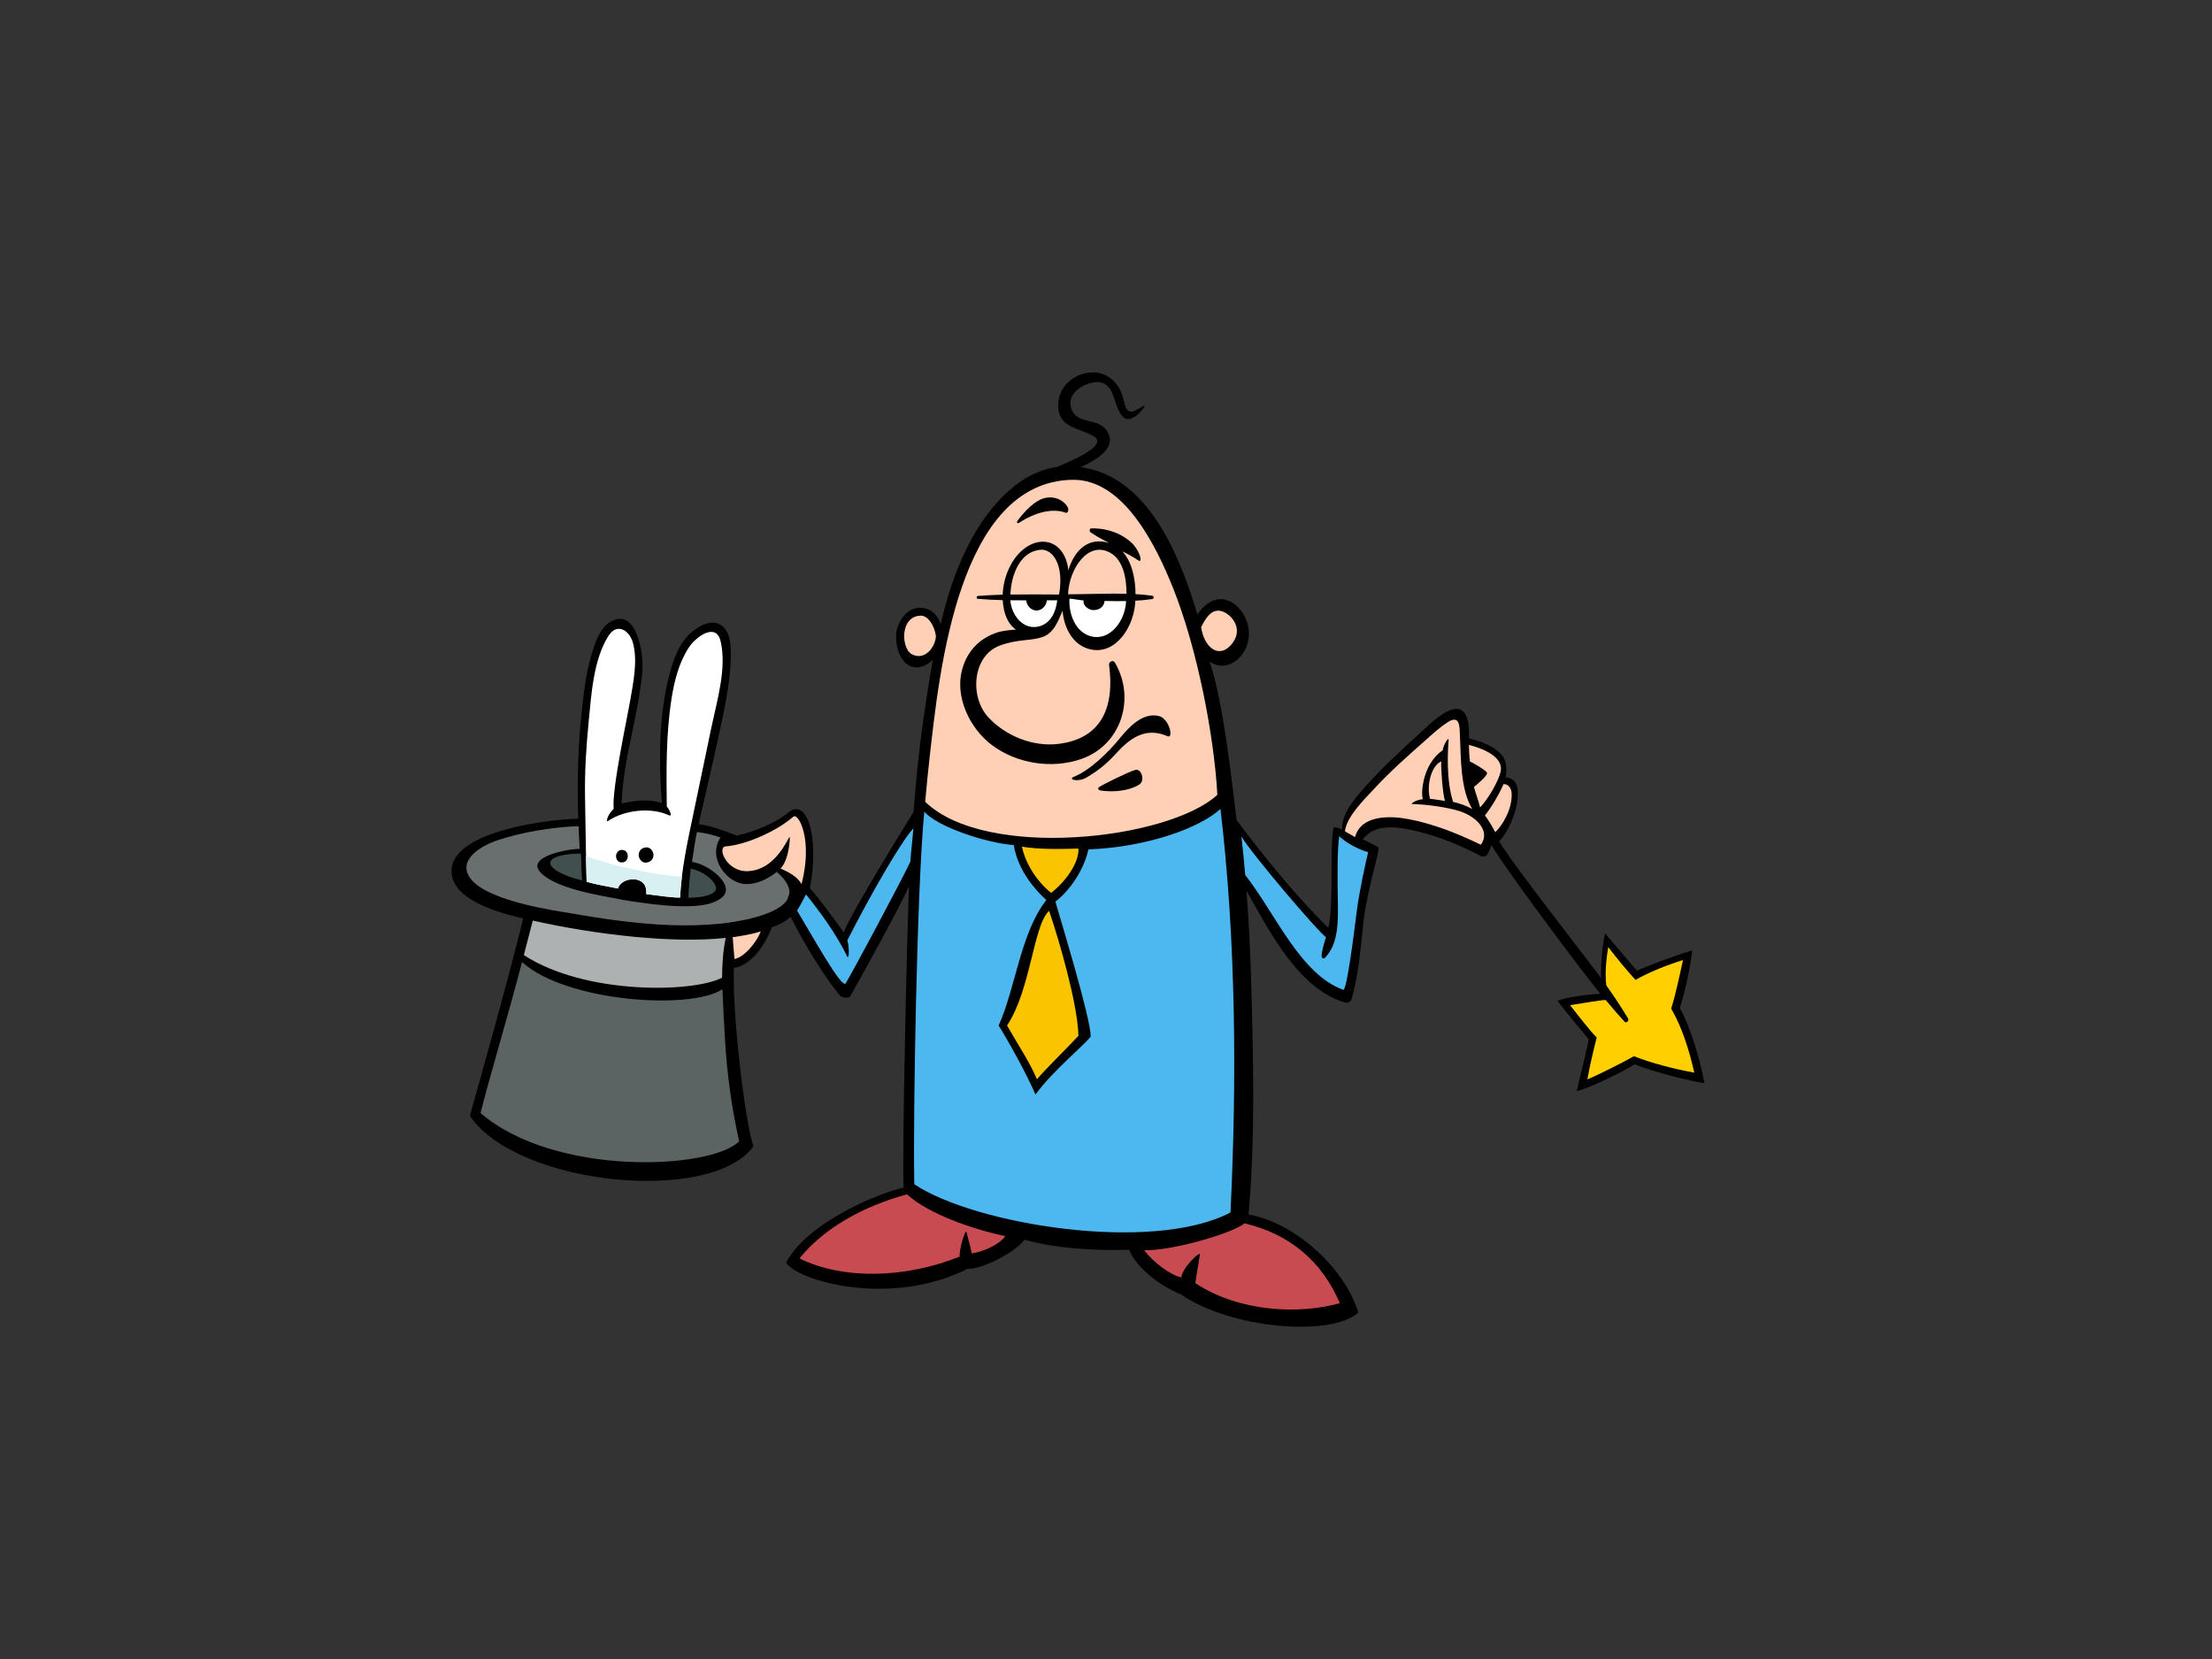 <?xml version="1.0" encoding="utf-8"?>
<!-- Generator: Adobe Illustrator 17.0.0, SVG Export Plug-In . SVG Version: 6.00 Build 0)  -->
<!DOCTYPE svg PUBLIC "-//W3C//DTD SVG 1.1//EN" "http://www.w3.org/Graphics/SVG/1.1/DTD/svg11.dtd">
<svg version="1.1" id="Layer_1" xmlns="http://www.w3.org/2000/svg" xmlns:xlink="http://www.w3.org/1999/xlink" x="0px" y="0px"
	 width="800px" height="600px" viewBox="0 0 800 600" enable-background="new 0 0 800 600" xml:space="preserve">
<rect x="0" y="0" width="800" height="600" fill="#333333" stroke="none"/>
<g>
	<path d="M616.44,391.744c-1.712-8.769-4.728-19.431-8.918-27.259c1.94-5.814,3.867-15.014,4.468-20.736
		c-6.739,1.989-17.47,6.093-19.971,7.337c-3.606-4.23-9.259-10.869-11.549-13.547c-0.841,3.976-1.672,11.452-1.41,16.212
		c-5.099-6.994-32.031-41.2-36.889-49.51c2.932-2.751,6-9.605,6.659-14.933c0.604-4.848-0.613-7.861-4.299-8.177
		c0.316-1.651,0.4-3.956-0.151-5.75c-1.208-3.947-6.736-6.838-13.095-8.339c0.047-2.614,0.044-5.273-0.8-7.601
		c-2.774-7.645-12.042,1.172-15.102,3.994c-7.371,6.806-14.859,13.491-21.553,21.031c-3.976,4.478-8.509,9.53-8.489,15.588
		c-0.523-0.28-2.056-1.02-2.999-0.823c-1.535,6.388,0.125,27.294-1.891,36.366c-9.904-9.471-23.508-25.824-33.224-39.024
		c-1.408-11.24-4.722-43.035-9.769-57.287c7.269,4.78,14.766-2.966,14.206-11c-0.586-8.543-10.545-17.79-18.616-6.044
		c-7.432-25.279-19.581-50.216-42.159-53.293c7.068-3.272,13.451-7.71,9.118-13.561c-3.095-4.177-9.959-1.876-12.307-7.022
		c-2.614-5.741,3.999-9.775,8.397-10.124c7.619-0.599,6.109,8.503,10.017,12.479c3.383,3.44,8.973-4.79,7.727-4.086
		c-2.719,1.531-5.711,4.104-6.914,0.078c-0.595-1.975-0.984-4.177-1.97-6.001c-1.843-3.406-5.18-5.842-9.072-6.024
		c-6.765-0.317-13.467,4.859-13.171,12.376c0.303,7.655,7.279,7.563,12.697,10.627c4.598,2.602-2.518,6.805-13.012,11.161
		c-14.972,1.992-26.315,16.311-32.68,29.275c-4.46,9.092-7.17,17.624-9.53,27.671c-0.927-3.008-2.881-4.904-5.082-5.607
		c-6.837-2.179-11.139,5.245-11.03,10.25c0.184,8.842,6.115,14.62,13.299,8.229c-1.319,7.143-2.386,14.305-3.396,21.323
		c-1.607,11.171-2.725,22.408-3.582,33.668c-1.776,2.92-22.513,36.243-25.288,43.609c-1.219-2.094-11.142-15.207-12.193-15.997
		c3.581-19.284-1.277-32.97-7.9-27.343c-3.622,3.081-11.23,6.724-18.625,8.288c-4.483-1.899-11.881-4.329-13.756-4.031
		c2.941-12.631,7.243-31.372,9.005-40.101c1.278-6.322,2.366-12.726,2.62-19.194c0.152-3.771,0.274-9.749-2.953-12.401
		c-3.434-2.823-7.864-0.49-10.868,1.907c-4.737,3.775-6.977,10.261-8.447,16.006c-3.727,14.548-3.804,30.944-2.616,46.05
		c-5.289-1.694-10.146-0.781-14.538,0.12c0.123-6.835,1.688-15.865,3.351-23.596c1.596-7.426,3.457-16.577,4.131-24.158
		c0.581-6.472-2.206-23.884-11.908-17.703c-3.8,2.416-5.508,8.269-6.671,12.298c-1.782,6.152-2.588,12.64-3.273,19.005
		c-1.409,13.077-1.808,26.41-1.33,39.672c-14.198,0.426-45.99,5.295-45.853,18.974c0.093,9.643,14.427,14.453,25.929,17.117
		c-5.403,22.368-17.624,65.396-19.282,71.393c17.196,25.252,87.216,32.105,102.547,11.015c-2.695-7.377-7.733-46.477-7.045-64.545
		c6.31-0.858,11.394-8.561,13.671-14.603c1.931-0.794,4.81-1.963,6.858-3.838c4.232,8.529,11.211,20.332,17.709,28.344
		c0.738,0.908,3.302,1.302,3.866,0.294c5.501-9.836,17.132-30.822,21.222-39.701c-0.528,10.277-2.61,96.314-1.975,108.994
		c-8.249,1.753-34.485,12.144-42.515,27.108c4.011,6.456,37.439,16.399,65.653,2.26c5.204,0.145,17.049-5.758,20.589-10.547
		c10.63,3.042,24.634,4.025,37.811,3.644c2.899,6.72,11.207,13.095,18.818,16.157c17.75,12.254,53.766,15.557,64.128,6.593
		c-4.653-15.518-22.135-32.312-39.727-35.524c2.482-27.878,1.727-56.66,0.946-84.593c-0.303-10.813-0.858-21.665-1.686-32.498
		c8.877,15.746,18.911,35.267,35.483,40.412c0.899,0.278,2.165-0.009,2.462-1.007c2.824-9.466,3.329-19.596,4.509-29.348
		c1.322-10.939,6.012-24.99,5.172-25.737c-0.843-0.746-4.521-2.31-5.534-2.861c4.571-6.341,13.798-4.388,20.562-2.715
		c7.68,1.899,15.133,5.056,22.161,8.736c0.895,0.464,1.914,0.094,2.407-0.782c0.612-1.086,1.032-2.147,1.313-3.188
		c6.732,10.884,32.79,45.646,39.452,53.773c-4.769,0.21-12.785,1.371-15.519,2.486c3.491,4.726,10.507,12.926,11.309,13.918
		c-0.644,3.854-3.591,15.364-4.331,18.776c3.969-0.747,16.721-6.96,20.933-9.693C598.887,387.963,611.388,390.997,616.44,391.744z"
		/>
	<path fill="#FFD0B5" d="M443.207,221.633c2.858,1.625,6.514,6.368,2.073,11.534c-4.442,5.161-9.716,1.146-10.883-6.318
		C436.247,223.026,438.859,219.159,443.207,221.633z"/>
	<path fill="#FFD0B5" d="M329.845,236.657c-3.895-1.928-4.574-13.663,3.045-13.998c2.754-0.122,5.09,3.664,5.598,7.343
		C338.37,233.686,334.756,239.084,329.845,236.657z"/>
	<path fill="#FFD0B5" d="M336.276,273.342c3.489-30.717,10.41-99.147,51.614-99.817c18.629-0.303,30.371,24.225,36.341,39.088
		c8.883,22.122,14.941,54.12,16.04,74.845c-17.72,16.292-83.829,23.747-105.665,2.517
		C335.103,284.429,335.644,278.884,336.276,273.342z"/>
	<path fill="#FAC400" d="M369.62,306.204c5.902,1.027,13.652,0.889,20.414,0.697c0.279,5.166-4.719,12.051-9.885,16.026
		C374.487,318.38,370.603,311.497,369.62,306.204z"/>
	<path fill="#FAC400" d="M390.034,374.615c-2.973,3.275-12.204,12.338-15.008,15.714c-2.596-6.243-7.512-13.549-10.808-19.444
		c8.605-12.91,9.437-36.153,15.206-41.486C383.094,340.186,389.756,363.141,390.034,374.615z"/>
	<path fill="#FFFFFF" d="M212.925,260.752c0.977-9.927,1.727-22.254,7.149-30.809c2.981-4.705,7.465-2.196,8.787,2.4
		c1.904,6.61,0.12,14.748-1,21.332c-0.997,5.862-6.666,32.037-5.913,38.813c-2.73,2.814-2.581,4.786-2.231,4.547
		c6.269-4.32,16.131-5.079,22.167-2.191c1.418,0.679,0.385-1.878-0.738-3.195c-0.146-12.624-0.324-25.749,1.689-38.769
		c1.015-6.57,2.699-13.292,6.379-18.838c2.477-3.736,9.78-9.1,11.411-2.117c2.269,9.711-1.301,21.478-3.307,30.988
		c-2.173,10.3-4.296,20.617-6.449,30.924c-2.089,10.009-4.437,20.486-4.906,30.777c-2.709,0.038-8.2-0.714-12.251-1.254
		c0.796-7.251-9.16-6.367-10.203-2.001c-3.909-0.867-7.474-1.289-11.356-2.482c-0.295-9.734-0.362-20.425-0.562-30.205
		C211.402,279.299,212.01,270.061,212.925,260.752z"/>
	<path fill="#D9F0F2" d="M211.937,309.696c0.058,3.112,0.126,6.196,0.218,9.182c3.882,1.193,7.447,1.614,11.356,2.482
		c1.042-4.366,10.998-5.25,10.203,2.001c4.051,0.54,9.542,1.292,12.251,1.254c0.114-2.499,0.342-5.009,0.648-7.525
		C234.898,316.146,223.082,313.369,211.937,309.696z"/>
	<path fill="#424F4F" d="M249.832,314.156c5.021,1.07,8.684,4.42,9.125,6.85c0.443,2.435-4.926,3.771-10.008,3.65
		C249.104,321.31,249.37,317.525,249.832,314.156z"/>
	<path fill="#424F4F" d="M210.536,318.421c-4.291-0.943-10.747-3.345-11.482-5.93c-0.735-2.588,5.447-3.806,11.043-3.806
		C210.315,311.513,210.233,315.613,210.536,318.421z"/>
	<path fill="#5B6363" d="M267.345,412.783c-10.41,10.266-66.755,12.838-93.562-10.238c3.599-14.18,10.314-36.431,15.017-54.604
		c15.723,14.317,60.883,17.529,72.485,9.821c0.201,5.441,0.595,12.471,0.881,17.552C262.873,387.934,264.545,400.48,267.345,412.783
		z"/>
	<path fill="#ADB1B1" d="M189.451,345.427c1.079-4.169,2.155-8.336,3.236-12.485c22.817,5.123,50.785,8.334,69.792,6.252
		c-0.975,4.606-1.309,9.477-1.331,14.395C250.721,359.046,211.776,359.904,189.451,345.427z"/>
	<path fill="#FFD0B5" d="M265.635,346.834c-0.155-2.164-0.414-4.492-0.641-7.905c3.451-0.428,6.866-1.076,10.158-2.069
		C273.716,340.628,269.273,346.177,265.635,346.834z"/>
	<path fill="#696F6F" d="M285.476,323.339c-0.329,0.607-0.568,1.214-0.595,1.791c-3.44,6.224-19.692,8.47-24.401,8.938
		c-5.937,0.586-12.012,0.733-17.975,0.511c-12.092-0.46-24.228-2.196-36.142-4.293c-3.915-0.692-29.531-4.105-36.013-12.301
		c-5.671-7.181,4.636-12.376,8.972-13.884c8.696-3.02,20.322-4.999,29.938-5.314c0.134,2.998,0.178,5.242,0.393,8.226
		c-4.711,0-18.969,2.851-14.425,8.212c5.149,6.087,21.601,8.559,28.26,9.889c5.426,1.083,15.524,2.404,21.047,2.585
		c6.561,0.212,12.774-0.062,16.484-3.045c5.298-4.259-4.528-12.097-10.746-12.934c0.491-3.193,1.128-7.621,1.768-10.799
		c2.432,0.196,6.233,1.099,8.538,1.983c-4.822,7.255,2.2,16.499,8.946,16.807c4.022,0.181,7.741-1.633,10.927-3.997
		c0.175-0.129,0.318-0.274,0.485-0.408C284.515,318.462,285.768,321.116,285.476,323.339z"/>
	<path fill="#FFD0B5" d="M282.301,314.107c3.218-3.202,3.649-12.325,3.15-11.355c-2.817,5.466-7.359,12.015-15.014,12.319
		c-7.652,0.304-11.291-8.742-7.946-8.973c6.624-0.46,17.809-5.02,24.435-10.741c1.8-1.549,7.21,8.308,2.941,24.429
		C288.688,317.203,284.908,315.231,282.301,314.107z"/>
	<path fill="#4DB8F0" d="M305.837,355.652c-1.412,2.094-12.152-17.379-17.57-26.34c0.761-1.083,2.719-4.822,3.176-5.744
		c0.032-0.012,0.052-0.04,0.084-0.055c4.376,5.399,10.938,14.132,14.972,22.587c0.358,0.747,0.884-2.585-0.046-6.021
		c8.142-16.034,19.18-35.349,23.888-40.525c-0.208,3.221-0.922,8.902-1.103,12.123C325.043,320.394,307.253,353.56,305.837,355.652z
		"/>
	<path fill="#C84B52" d="M351.454,453.336c-0.507-2.584-1.277-5.142-1.905-7.675c-0.368-1.497-2.704,6.161-2.463,8.795
		c-19.355,7.83-42.095,8.524-57.954,0.659c8.886-10.93,22.844-18.803,38.918-23.173c7.625,7.086,24.08,12.75,35.514,15.107
		C361.891,449.646,356.604,452.49,351.454,453.336z"/>
	<path fill="#4DB8F0" d="M330.672,428.297c-0.51-24.779,0.974-108.06,3.617-134.78c4.378,5.324,22.154,11.377,32.355,12.103
		c1.459,9.316,8.171,16.697,11.781,19.888c-9.396,11.994-11.088,31.801-17.26,45.377c3.608,5.74,10.27,17.791,13.324,24.964
		c6.371-8.651,16.657-16.93,19.99-20.945c-0.082-7.007-10.854-42.017-12.783-48.842c4.175-3.092,10.006-10.263,11.951-18.87
		c21.108-0.782,40.21-7.727,47.749-14.637c5.632,47.477,5.948,98.329,3.624,145.958C416.672,453.368,352.375,442.87,330.672,428.297
		z"/>
	<path fill="#C84B52" d="M484.57,471.292c-14.383,4.153-36.343,3.308-52.244-7.216c0.134-1.765,1.377-8.311,1.63-10.404
		c0.154-1.24-6.327,4.643-6.707,8.325c-3.806-0.759-10.362-5.569-13.407-9.85c9.39,0.345,31.506-5.892,36.252-9.71
		C466.651,446.308,478.221,456.427,484.57,471.292z"/>
	<path fill="#4DB8F0" d="M494.813,308.197c-0.705,2.722-3.27,14.57-4.089,21.136c-0.819,6.564-3.612,29.127-4.922,28.651
		c-15.536-5.653-24.29-27.204-35.442-41.533c-0.403-4.647-0.858-9.288-1.391-13.914c3.921,6.513,27.668,34.423,30.587,36.401
		c-0.682,2.267-1.411,4.524-1.578,6.872c-0.043,0.622,0.74,1.061,1.191,0.603c4.924-4.964,4.804-13.126,4.678-20.602
		c-0.125-7.473-0.251-18.847,0.516-23.37C487.156,305.049,491.199,307.161,494.813,308.197z"/>
	<path fill="#FFD0B5" d="M535.569,305.516c-8.351-4.067-17.144-7.557-26.223-9.282c-6.612-1.257-17.15-1.552-19.282,6.528
		c-1.223-0.679-2.424-1.414-3.646-2.111c0.537-5.32,7.305-11.825,10.298-15.09c5.776-6.307,12.208-11.96,18.573-17.61
		c2.689-2.384,5.234-4.777,8.255-6.729c4.612-2.979,4.312,1.707,4.48,5.269c0.356,7.593,0.139,19.054,4.428,26.092
		c-2.225-1.228-4.544-2.044-6.92-2.558c-2.568-7.929-1.922-18.751-1.605-22.355c0.12-1.367-1.803,1.368-2.161,3.695
		c-7.704,5.259-7.911,16.689-7.102,17.689c-2.521,0.123-4.646,1.733-3.968,1.741c4.849,0.065,13.094,1.153,17.683,2.737
		C533.827,295.414,539.206,300.494,535.569,305.516z"/>
	<path fill="#FFD0B5" d="M521.247,275.364c-0.18,2.333,0.545,12.073,1.359,14.314c-1.21-0.126-4.195-0.737-5.414-0.747
		C515.865,284.208,517.551,276.997,521.247,275.364z"/>
	<path fill="#FFD0B5" d="M535.295,292.017c-0.575-2.502-1.584-4.904-2.219-7.41c0.513-0.418,5.315-4.247,4.662-5.224
		c-0.747-1.122-5.75-3.905-6.102-3.95c-0.251-1.914-0.37-4.401-0.382-6.026c5.426,1.377,12.762,4.486,11.44,9.828
		C541.826,282.737,538.241,288.933,535.295,292.017z"/>
	<path fill="#FFD0B5" d="M537.041,294.905c2.258-2.798,5.052-7.461,6.742-11.333c1.68,0.018,2.814,1.366,2.92,3.294
		c0.321,5.799-3.421,11.75-5.933,14.122C539.566,298.624,538.288,296.591,537.041,294.905z"/>
	<path fill="#FFCF00" d="M574.116,390.386c0.7-4.363,2.264-10.828,3.349-15.178c-2.045-1.99-6.257-7.334-9.626-11.686
		c4.958-0.703,10.226-1.742,12.872-1.865c2.001,2.381,4.681,5.537,6.785,7.82c0.703,0.764,1.805-0.326,1.304-1.164
		c-2.448-4.098-5.105-8.057-7.865-11.939c-0.557-4.493,0.004-9.449,0.692-13.845c3.189,4.048,6.371,8.092,9.891,11.858
		c4.833-2.8,11.809-5.536,17.156-7.161c-1.257,5.728-2.69,12.583-4.265,17.539c4.131,7.191,6.472,15.04,8.351,23.164
		c-6.546-1.158-15.568-3.392-21.814-5.941C587.448,384.034,577.431,389.015,574.116,390.386z"/>
	<path d="M224.951,307.383c-2.824,0-2.881,4.53-0.055,4.53C227.723,311.913,227.779,307.383,224.951,307.383z"/>
	<path d="M233.867,306.461c-1.458,0-2.756,0.952-2.88,2.544c-0.105,1.411,1.001,2.976,2.462,2.976c1.456,0,2.759-0.95,2.882-2.544
		C236.436,308.028,235.33,306.461,233.867,306.461z"/>
	<path d="M416.757,215.463c-2.008-0.3-4.038-0.476-6.085-0.593c-0.012-5.34-1.208-11.633-4.751-15.457
		c2.047,0.989,4.163,2.153,5.776,3.265c1.525,1.051,0.846-2.626-1.75-5.659c-1.383-1.624-6.554-6.077-15.232-5.933
		c-0.694,0.011-0.825,1.094-0.298,1.447c2.161,1.449,4.408,2.642,6.676,3.857c-7.745-2.464-12.681,3.049-14.731,9.889
		c-0.076-0.548-0.107-1.09-0.219-1.634c-1.96-9.582-10.541-11.251-16.942-5.18c-3.863,3.666-6.379,9.682-6.566,15.605
		c-2.992,0.087-5.98,0.222-8.956,0.462c-0.563,0.046-0.645,0.995-0.055,1.045c2.999,0.245,6.01,0.387,9.025,0.475
		c0.233,4.605,1.79,8.719,4.857,10.646c-2.587,0.181-5.158,0.397-7.499,1.26c-6.187,2.284-10.225,6.735-12.024,13.129
		c-2.713,9.634,2.544,21.25,10.795,27.409c9.08,6.779,21.781,8.67,32.312,4.994c14.369-5.015,19.754-21.842,12.132-34.85
		c-0.671-1.141-2.257-0.288-2.115,0.784c2.12,15.85-3.059,26.772-18.368,28.625c-9.078,1.094-18.887-2.803-25.191-9.507
		c-7.07-7.52-5.794-22.406,3.991-26.037c6.607-2.453,10.673-1.576,15.259-3.04c4.603-1.474,5.986-6.313,7.5-9.635
		c0.475,6.285,3.821,12.853,10.437,14.1c9.166,1.73,15.606-8.78,15.865-17.676c2.056-0.12,4.104-0.294,6.128-0.596
		C417.375,216.563,417.431,215.564,416.757,215.463z"/>
	<path fill="#FFFFFF" d="M374.798,226.728c-5.128,0.648-9.033-4.474-9.381-9.631c1.904,0.031,3.809,0.031,5.715,0.033
		c0.216,1.701,1.266,3.098,2.969,3.568c2.171,0.601,4.382-1.38,4.496-3.574c1.255-0.008,2.512-0.009,3.766-0.021
		C381.705,222.645,379.071,226.186,374.798,226.728z"/>
	<path fill="#FFD0B5" d="M383.027,215.02c-5.864-0.036-11.743-0.091-17.613,0.006c0.362-7.792,3.787-15.56,10.866-16.199
		C380.799,198.419,384.921,204.43,383.027,215.02z"/>
	<path fill="#FFFFFF" d="M394.753,230.179c-5.934-1.403-8.307-8.408-7.967-13.664c1.165,0.009,3.937,0.612,5.108,0.641
		c-0.242,1.522,0.969,2.731,2.422,3.279c1.967,0.75,5.009-0.415,5.155-3.093c2.604,0.061,5.209,0.103,7.803,0.043
		C406.953,224.572,401.518,231.775,394.753,230.179z"/>
	<path fill="#FFD0B5" d="M386.277,214.938c0.339-9.106,7.165-19.515,15.262-15.023c4.691,2.6,5.927,9.354,5.864,14.821
		C400.89,214.591,392.72,214.903,386.277,214.938z"/>
	<path d="M386.2,183.53c-1.834-3.267-5.954-4.451-9.427-3.065c-3.882,1.546-7.579,6.192-8.874,8.051
		c-0.315,0.447,0.148,0.901,0.619,0.593c7.932-5.174,14.033-4.821,16.825-3.678C386.204,185.782,386.644,184.326,386.2,183.53z"/>
	<path d="M419.242,258.993c-5.784-1.523-10.845,3.821-14.272,8.048c-4.028,4.965-10.754,11.581-16.656,13.926
		c-2.205,0.881,1.523,2.106,4.746,0.177c4.815-2.882,7.392-5.158,11.183-9.282c3.223-3.503,6.549-5.951,10.169-6.657
		c2.71-0.526,5.425,0.005,7.795,1.054C424.58,267.306,422.885,259.952,419.242,258.993z"/>
	<path d="M410.47,278.488c-2.763,0.841-11.263,5.082-13.025,6.211c-0.569,0.365-0.122,1.071,0.45,1.163
		c6.689,1.061,12.459-0.72,14.475-2.392C414.003,282.11,412.854,277.758,410.47,278.488z"/>
</g>
</svg>
